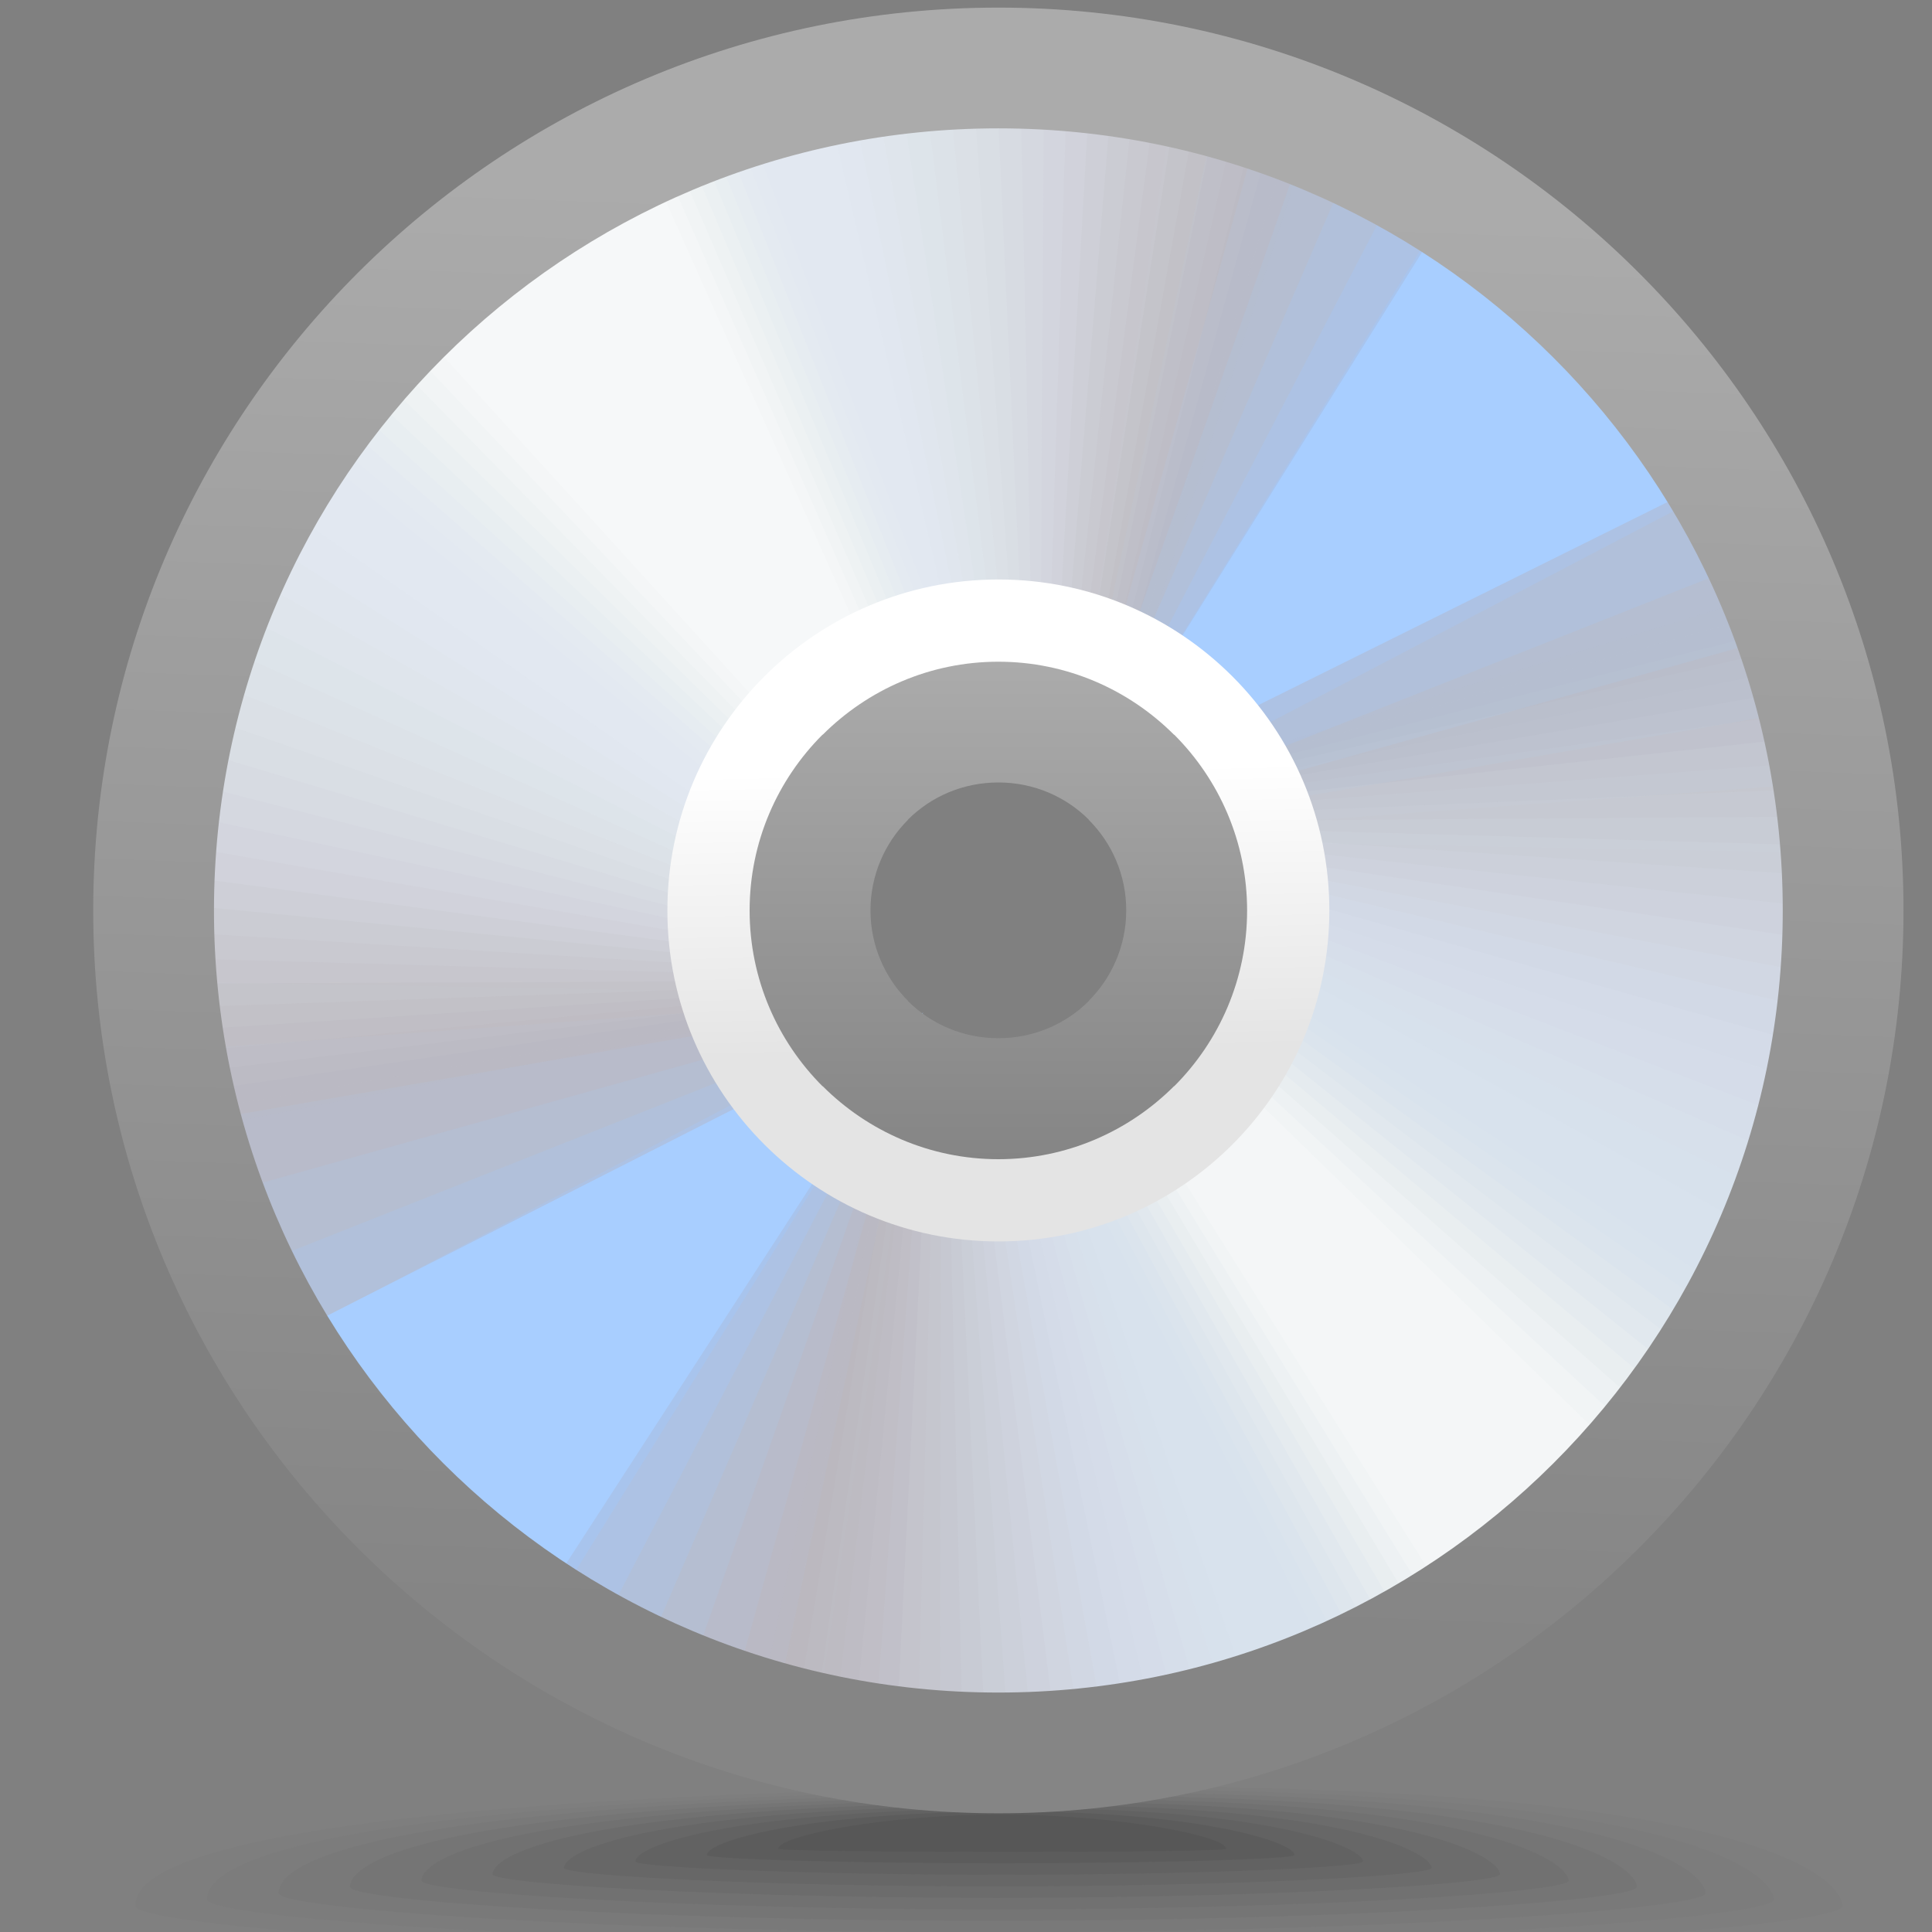 <?xml version="1.0" encoding="UTF-8" standalone="no"?>
<svg
   xmlns:dc="http://purl.org/dc/elements/1.1/"
   xmlns:cc="http://creativecommons.org/ns#"
   xmlns:rdf="http://www.w3.org/1999/02/22-rdf-syntax-ns#"
   xmlns:svg="http://www.w3.org/2000/svg"
   xmlns="http://www.w3.org/2000/svg"
   xmlns:xlink="http://www.w3.org/1999/xlink"
   id="svg144"
   version="1.1"
   viewBox="0 0 16 16"
   style="shape-rendering:geometricPrecision; text-rendering:geometricPrecision; image-rendering:optimizeQuality; fill-rule:evenodd; clip-rule:evenodd"
   height="16px"
   width="16px"
   xml:space="preserve"><rect x="0" y="0" width="16" height="16" fill="#808080" stroke="none"/><defs
     id="defs15"><style
       id="style2"
       type="text/css"><![CDATA[
    .fil43 {fill:#A8CEFF}
    .fil10 {fill:#BBB7BD}
    .fil19 {fill:#DCE6F2;fill-opacity:0}
    .fil44 {fill:#E6EEF7;fill-opacity:0}
    .fil68 {fill:#FFFFFA;fill-opacity:0}
    .fil20 {fill:#DCE6F2;fill-opacity:0.008}
    .fil45 {fill:#E6EEF7;fill-opacity:0.008}
    .fil0 {fill:#333333;fill-opacity:0.012}
    .fil21 {fill:#DCE6F2;fill-opacity:0.02}
    .fil46 {fill:#E6EEF7;fill-opacity:0.02}
    .fil69 {fill:#FFFFFB;fill-opacity:0.024}
    .fil1 {fill:#333333;fill-opacity:0.024}
    .fil22 {fill:#DCE6F2;fill-opacity:0.027}
    .fil47 {fill:#E6EEF7;fill-opacity:0.027}
    .fil2 {fill:#333333;fill-opacity:0.035}
    .fil23 {fill:#DCE6F2;fill-opacity:0.039}
    .fil48 {fill:#E6EEF7;fill-opacity:0.039}
    .fil24 {fill:#DCE6F2;fill-opacity:0.047}
    .fil49 {fill:#E6EEF7;fill-opacity:0.047}
    .fil3 {fill:#333333;fill-opacity:0.047}
    .fil70 {fill:#FFFFFC;fill-opacity:0.047}
    .fil25 {fill:#DCE6F2;fill-opacity:0.059}
    .fil50 {fill:#E6EEF7;fill-opacity:0.059}
    .fil11 {fill:#BDC0CB;fill-opacity:0.059}
    .fil4 {fill:#333333;fill-opacity:0.059}
    .fil26 {fill:#DCE6F2;fill-opacity:0.067}
    .fil51 {fill:#E6EEF7;fill-opacity:0.067}
    .fil5 {fill:#333333;fill-opacity:0.075}
    .fil71 {fill:#FFFFFC;fill-opacity:0.075}
    .fil27 {fill:#DCE6F2;fill-opacity:0.078}
    .fil52 {fill:#E6EEF7;fill-opacity:0.078}
    .fil6 {fill:#333333;fill-opacity:0.086}
    .fil28 {fill:#DCE6F2;fill-opacity:0.086}
    .fil53 {fill:#E6EEF7;fill-opacity:0.086}
    .fil29 {fill:#DCE6F2;fill-opacity:0.094}
    .fil54 {fill:#E6EEF7;fill-opacity:0.094}
    .fil7 {fill:#333333;fill-opacity:0.098}
    .fil72 {fill:#FFFFFD;fill-opacity:0.098}
    .fil30 {fill:#DCE6F2;fill-opacity:0.106}
    .fil55 {fill:#E6EEF7;fill-opacity:0.106}
    .fil8 {fill:#333333;fill-opacity:0.11}
    .fil31 {fill:#DCE6F2;fill-opacity:0.114}
    .fil56 {fill:#E6EEF7;fill-opacity:0.114}
    .fil12 {fill:#B9C1D2;fill-opacity:0.114}
    .fil9 {fill:#333333;fill-opacity:0.122}
    .fil73 {fill:#FFFFFD;fill-opacity:0.122}
    .fil32 {fill:#DCE6F2;fill-opacity:0.125}
    .fil57 {fill:#E6EEF7;fill-opacity:0.125}
    .fil33 {fill:#DCE6F2;fill-opacity:0.133}
    .fil58 {fill:#E6EEF7;fill-opacity:0.133}
    .fil34 {fill:#DCE6F2;fill-opacity:0.145}
    .fil59 {fill:#E6EEF7;fill-opacity:0.145}
    .fil74 {fill:#FFFFFE;fill-opacity:0.145}
    .fil35 {fill:#DCE6F2;fill-opacity:0.153}
    .fil60 {fill:#E6EEF7;fill-opacity:0.153}
    .fil36 {fill:#DCE6F2;fill-opacity:0.161}
    .fil61 {fill:#E6EEF7;fill-opacity:0.161}
    .fil75 {fill:#FFFFFE;fill-opacity:0.173}
    .fil37 {fill:#DCE6F2;fill-opacity:0.173}
    .fil62 {fill:#E6EEF7;fill-opacity:0.173}
    .fil13 {fill:#B5C2D8;fill-opacity:0.173}
    .fil38 {fill:#DCE6F2;fill-opacity:0.18}
    .fil63 {fill:#E6EEF7;fill-opacity:0.18}
    .fil39 {fill:#DCE6F2;fill-opacity:0.192}
    .fil64 {fill:#E6EEF7;fill-opacity:0.192}
    .fil76 {fill:white;fill-opacity:0.196}
    .fil40 {fill:#DCE6F2;fill-opacity:0.2}
    .fil65 {fill:#E6EEF7;fill-opacity:0.2}
    .fil41 {fill:#DCE6F2;fill-opacity:0.212}
    .fil66 {fill:#E6EEF7;fill-opacity:0.212}
    .fil42 {fill:#DCE6F2;fill-opacity:0.22}
    .fil67 {fill:#E6EEF7;fill-opacity:0.22}
    .fil77 {fill:white;fill-opacity:0.22}
    .fil14 {fill:#B1C3DF;fill-opacity:0.231}
    .fil15 {fill:#AEC4E5;fill-opacity:0.29}
    .fil16 {fill:#AAC5EC;fill-opacity:0.345}
    .fil17 {fill:#A6C6F2;fill-opacity:0.404}
    .fil18 {fill:#A2C7F9;fill-opacity:0.463}
    .fil79 {fill:white;fill-opacity:0.58}
    .fil78 {fill:url(#id0)}
    .fil81 {fill:url(#id1);fill-rule:nonzero}
    .fil80 {fill:url(#id2);fill-rule:nonzero}
   ]]></style><linearGradient
       y2="6.364"
       x2="8.243"
       y1="8.714"
       x1="8.293"
       gradientUnits="userSpaceOnUse"
       id="id0"><stop
         id="stop4"
         style="stop-color:#E4E4E4"
         offset="0" /><stop
         id="stop6"
         style="stop-color:white"
         offset="1" /></linearGradient><linearGradient
       y2="5.48"
       x2="8.268"
       y1="9.599"
       x1="8.268"
       gradientUnits="userSpaceOnUse"
       id="id1"><stop
         id="stop9"
         style="stop-color:#858585"
         offset="0" /><stop
         id="stop11"
         style="stop-color:#ABABAB"
         offset="1" /></linearGradient><linearGradient
       y2="1.655"
       x2="8.485"
       y1="13.424"
       x1="8.051"
       xlink:href="#id1"
       gradientUnits="userSpaceOnUse"
       id="id2" /></defs><g
     id="Слой_x0020_1"><g
       id="_21784168"><path
         d="M7.975 14.806c6.754,-0.131 7.283,0.804 7.283,0.978 0,0.079 -0.729,0.176 -1.917,0.256l-10.3 0c-1.189,-0.08 -1.919,-0.178 -1.919,-0.256 0,-0.174 0.098,-0.847 6.852,-0.978z"
         class="fil0"
         id="_63653360" /><g
         id="g27"><path
           d="M8.01 14.83c6.11,-0.116 6.681,0.735 6.681,0.901 0,0.101 -1.359,0.235 -3.352,0.31l-6.273 0c-1.993,-0.075 -3.352,-0.209 -3.352,-0.31 0,-0.166 0.185,-0.784 6.295,-0.901z"
           class="fil1"
           id="_64795400" /><path
           d="M8.045 14.854c5.467,-0.102 6.08,0.665 6.08,0.824 0,0.131 -2.676,0.325 -5.909,0.325 -3.232,0 -5.909,-0.194 -5.909,-0.325 0,-0.159 0.271,-0.722 5.738,-0.824z"
           class="fil2"
           id="_63352064" /><path
           d="M8.08 14.879c4.823,-0.087 5.477,0.595 5.477,0.747 0,0.115 -2.426,0.282 -5.329,0.282 -2.904,0 -5.33,-0.167 -5.33,-0.282 0,-0.151 0.359,-0.659 5.182,-0.747z"
           class="fil3"
           id="_64918408" /><path
           d="M8.115 14.904c4.181,-0.073 4.876,0.526 4.876,0.67 0,0.099 -2.177,0.239 -4.75,0.239 -2.574,0 -4.751,-0.141 -4.751,-0.239 0,-0.144 0.446,-0.597 4.625,-0.67z"
           class="fil4"
           id="_61426472" /><path
           d="M8.149 14.928c3.536,-0.058 4.273,0.456 4.273,0.593 0,0.082 -1.926,0.196 -4.171,0.196 -2.244,0 -4.171,-0.115 -4.171,-0.196 0,-0.137 0.532,-0.535 4.069,-0.593z"
           class="fil5"
           id="_63581432" /><path
           d="M8.183 14.953c2.893,-0.044 3.672,0.386 3.672,0.516 0,0.066 -1.677,0.153 -3.592,0.153 -1.915,0 -3.592,-0.088 -3.592,-0.153 0,-0.13 0.619,-0.472 3.512,-0.516z"
           class="fil6"
           id="_62048768" /><path
           d="M8.218 14.977c2.249,-0.029 3.07,0.317 3.07,0.439 0,0.05 -1.427,0.111 -3.012,0.11 -1.586,0 -3.014,-0.062 -3.014,-0.11 0,-0.122 0.706,-0.409 2.956,-0.439z"
           class="fil7"
           id="_50206728" /><path
           d="M8.253 15.002c1.606,-0.014 2.468,0.247 2.468,0.361 0,0.034 -1.177,0.068 -2.433,0.068 -1.257,0 -2.434,-0.035 -2.434,-0.068 0,-0.115 0.793,-0.347 2.399,-0.361z"
           class="fil8"
           id="_62384104" /></g><path
         d="M8.287 15.027c0.963,0 1.867,0.177 1.867,0.284 0,0.035 -3.709,0.032 -3.709,0 0,-0.107 0.879,-0.284 1.842,-0.284z"
         class="fil9"
         id="_49675568" /></g><path
       id="path31"
       d="M8.268 0.563c3.863,0 6.996,3.124 6.996,6.977 0,3.853 -3.133,6.977 -6.996,6.977 -3.863,0 -6.996,-3.124 -6.996,-6.977 0,-3.853 3.133,-6.977 6.996,-6.977zm0 4.641c1.293,0 2.342,1.046 2.342,2.335 0,1.289 -1.049,2.335 -2.342,2.335 -1.293,0 -2.342,-1.046 -2.342,-2.335 0,-1.29 1.049,-2.335 2.342,-2.335z"
       class="fil10" /><g
       id="_49117416"><path
         d="M7.527 9.781l-0.451 4.679c-2.814,-0.529 -5.128,-2.761 -5.612,-5.742 -0.061,-0.376 -0.09,-0.749 -0.091,-1.118l4.706 0.486c0.169,0.796 0.73,1.418 1.448,1.695z"
         class="fil11"
         id="_62070416" /><path
         d="M7.447 9.748l-0.705 4.64c-2.661,-0.637 -4.812,-2.809 -5.277,-5.671 -0.032,-0.197 -0.055,-0.393 -0.07,-0.588l4.716 0.086c0.192,0.704 0.696,1.258 1.336,1.533z"
         class="fil12"
         id="_63189704" /><path
         d="M7.366 9.711l-0.975 4.584c-2.498,-0.737 -4.482,-2.842 -4.926,-5.577l-0.003 -0.02 4.692 -0.344c0.207,0.609 0.653,1.092 1.212,1.357z"
         class="fil13"
         id="_21774984" /><path
         d="M7.284 9.67l-1.257 4.506c-2.15,-0.764 -3.862,-2.558 -4.443,-4.88l4.624 -0.797c0.213,0.511 0.599,0.922 1.075,1.171z"
         class="fil14"
         id="_61607864" /><path
         d="M7.202 9.625l-1.549 4.405c-1.784,-0.752 -3.223,-2.229 -3.885,-4.122l4.509 -1.26c0.208,0.413 0.533,0.751 0.925,0.977z"
         class="fil15"
         id="_50195000" /><path
         d="M7.121 9.576l-1.848 4.281c-1.416,-0.7 -2.581,-1.869 -3.258,-3.338l4.344 -1.721c0.19,0.318 0.453,0.584 0.762,0.779z"
         class="fil16"
         id="_61607768" /><path
         d="M7.041 9.524l-2.151 4.13c-1.056,-0.605 -1.949,-1.48 -2.571,-2.548l4.133 -2.163c0.161,0.228 0.361,0.425 0.588,0.582z"
         class="fil17"
         id="_64114648" /><path
         d="M6.963 9.468l-2.451 3.953c-0.712,-0.47 -1.337,-1.068 -1.839,-1.768l3.883 -2.574c0.119,0.146 0.256,0.276 0.406,0.389z"
         class="fil18"
         id="_61126712" /></g><g
       id="_60063984"><path
         d="M8.937 5.409l0.451 -4.679c2.814,0.529 5.128,2.761 5.612,5.742 0.061,0.376 0.09,0.749 0.091,1.118l-4.706 -0.486c-0.169,-0.796 -0.73,-1.418 -1.448,-1.695z"
         class="fil11"
         id="_61339256" /><path
         d="M9.017 5.441l0.705 -4.64c2.661,0.637 4.812,2.809 5.277,5.671 0.032,0.197 0.055,0.393 0.07,0.588l-4.716 -0.086c-0.192,-0.704 -0.696,-1.258 -1.336,-1.533z"
         class="fil12"
         id="_60394616" /><path
         d="M9.099 5.478l0.975 -4.584c2.498,0.737 4.482,2.842 4.926,5.577l0.003 0.02 -4.692 0.344c-0.207,-0.609 -0.653,-1.092 -1.212,-1.357z"
         class="fil13"
         id="_64114384" /><path
         d="M9.181 5.519l1.257 -4.506c2.15,0.764 3.862,2.558 4.443,4.88l-4.624 0.797c-0.213,-0.511 -0.599,-0.922 -1.075,-1.171z"
         class="fil14"
         id="_135241488" /><path
         d="M9.263 5.564l1.549 -4.405c1.784,0.752 3.223,2.229 3.885,4.122l-4.509 1.26c-0.208,-0.413 -0.533,-0.751 -0.925,-0.977z"
         class="fil15"
         id="_137394448" /><path
         d="M9.344 5.613l1.848 -4.281c1.416,0.7 2.581,1.869 3.258,3.338l-4.344 1.721c-0.19,-0.318 -0.453,-0.584 -0.762,-0.779z"
         class="fil16"
         id="_61763104" /><path
         d="M9.424 5.665l2.151 -4.13c1.056,0.605 1.949,1.48 2.571,2.548l-4.133 2.163c-0.161,-0.228 -0.361,-0.425 -0.588,-0.582z"
         class="fil17"
         id="_49827616" /><path
         d="M9.501 5.721l2.451 -3.953c0.712,0.47 1.337,1.068 1.839,1.768l-3.883 2.574c-0.119,-0.146 -0.256,-0.276 -0.406,-0.389z"
         class="fil18"
         id="_63439184" /></g><g
       id="_63581376"><path
         d="M10.209 6.232l4.475 -1.478c0.373,0.853 0.58,1.795 0.58,2.785 0,3.853 -3.133,6.977 -6.996,6.977 -0.747,0 -1.466,-0.117 -2.14,-0.333l1.062 -4.57c0.323,0.167 0.689,0.262 1.078,0.262 1.293,0 2.342,-1.046 2.342,-2.335 0,-0.484 -0.148,-0.934 -0.401,-1.307z"
         class="fil19"
         id="_48892032" /><g
         id="g74"><path
           d="M10.232 6.268l4.508 -1.379c0.337,0.817 0.523,1.712 0.523,2.65 0,3.853 -3.133,6.977 -6.996,6.977 -0.693,0 -1.363,-0.101 -1.996,-0.289l0.966 -4.59c0.311,0.152 0.66,0.238 1.029,0.238 1.293,0 2.342,-1.046 2.342,-2.335 0,-0.469 -0.139,-0.905 -0.377,-1.271z"
           class="fil20"
           id="_66575304" /><path
           d="M10.257 6.307l4.541 -1.274c0.3,0.778 0.466,1.623 0.466,2.507 0,3.853 -3.133,6.977 -6.996,6.977 -0.639,0 -1.258,-0.086 -1.846,-0.246l0.868 -4.608c0.298,0.137 0.629,0.213 0.978,0.213 1.293,0 2.342,-1.046 2.342,-2.335 0,-0.453 -0.129,-0.875 -0.353,-1.233z"
           class="fil21"
           id="_62396832" /><path
           d="M10.282 6.347l4.573 -1.163c0.264,0.736 0.409,1.528 0.409,2.355 0,3.853 -3.133,6.977 -6.996,6.977 -0.584,0 -1.15,-0.072 -1.692,-0.206l0.768 -4.625c0.284,0.122 0.596,0.189 0.924,0.189 1.293,0 2.342,-1.046 2.342,-2.335 0,-0.436 -0.12,-0.843 -0.328,-1.193z"
           class="fil22"
           id="_28625888" /><path
           d="M10.307 6.391l4.603 -1.046c0.229,0.69 0.354,1.428 0.354,2.195 0,3.853 -3.133,6.977 -6.996,6.977 -0.527,0 -1.04,-0.059 -1.533,-0.169l0.666 -4.639c0.268,0.107 0.561,0.166 0.868,0.166 1.293,0 2.342,-1.046 2.342,-2.335 0,-0.418 -0.11,-0.81 -0.303,-1.149z"
           class="fil23"
           id="_63145888" /><path
           d="M10.333 6.437l4.631 -0.922c0.194,0.641 0.3,1.32 0.3,2.024 0,3.853 -3.133,6.977 -6.996,6.977 -0.469,0 -0.926,-0.046 -1.369,-0.134l0.56 -4.651c0.252,0.092 0.524,0.143 0.809,0.143 1.293,0 2.342,-1.046 2.342,-2.335 0,-0.399 -0.1,-0.774 -0.277,-1.102z"
           class="fil24"
           id="_49862352" /><path
           d="M10.359 6.487l4.657 -0.792c0.161,0.588 0.247,1.206 0.247,1.844 0,3.853 -3.133,6.977 -6.996,6.977 -0.409,0 -0.81,-0.035 -1.201,-0.103l0.454 -4.66c0.235,0.079 0.486,0.122 0.747,0.122 1.293,0 2.342,-1.046 2.342,-2.335 0,-0.379 -0.09,-0.736 -0.251,-1.052z"
           class="fil25"
           id="_62347328" /><path
           d="M10.385 6.541l4.68 -0.655c0.129,0.53 0.198,1.084 0.198,1.653 0,3.853 -3.133,6.977 -6.996,6.977 -0.349,0 -0.692,-0.026 -1.028,-0.075l0.345 -4.668c0.216,0.066 0.445,0.101 0.683,0.101 1.293,0 2.342,-1.046 2.342,-2.335 0,-0.357 -0.081,-0.696 -0.225,-0.999z"
           class="fil26"
           id="_59887488" /><path
           d="M10.412 6.598l4.7 -0.511c0.099,0.468 0.152,0.954 0.152,1.452 0,3.853 -3.133,6.977 -6.996,6.977 -0.288,0 -0.571,-0.018 -0.85,-0.052l0.234 -4.672c0.196,0.053 0.403,0.082 0.616,0.082 1.293,0 2.342,-1.046 2.342,-2.335 0,-0.335 -0.071,-0.654 -0.198,-0.941z"
           class="fil27"
           id="_61835480" /><path
           d="M10.437 6.659l4.716 -0.359c0.072,0.403 0.11,0.817 0.11,1.24 0,3.853 -3.133,6.977 -6.996,6.977 -0.226,0 -0.448,-0.011 -0.669,-0.032l0.121 -4.674c0.175,0.042 0.359,0.065 0.547,0.065 1.293,0 2.342,-1.046 2.342,-2.335 0,-0.312 -0.061,-0.609 -0.172,-0.88z"
           class="fil28"
           id="_64099320" /><path
           d="M10.463 6.725l4.727 -0.201c0.048,0.332 0.074,0.67 0.074,1.015 0,3.853 -3.133,6.977 -6.996,6.977 -0.162,0 -0.323,-0.006 -0.483,-0.017l0.007 -4.673c0.154,0.032 0.313,0.048 0.476,0.048 1.293,0 2.342,-1.046 2.342,-2.335 0,-0.287 -0.052,-0.561 -0.147,-0.814z"
           class="fil29"
           id="_48651344" /><path
           d="M10.488 6.795l4.732 -0.035c0.029,0.256 0.044,0.516 0.044,0.78 0,3.853 -3.133,6.977 -6.996,6.977 -0.098,0 -0.196,-0.003 -0.293,-0.007l-0.109 -4.669c0.131,0.022 0.265,0.035 0.402,0.035 1.293,0 2.342,-1.046 2.342,-2.335 0,-0.26 -0.043,-0.511 -0.122,-0.745z"
           class="fil30"
           id="_136259744" /><path
           d="M10.512 6.87l4.732 0.137c0.013,0.176 0.02,0.353 0.02,0.533 0,3.853 -3.133,6.977 -6.996,6.977 -0.034,0 -0.067,-0.001 -0.101,-0.001l-0.225 -4.663c0.107,0.015 0.215,0.023 0.326,0.023 1.293,0 2.342,-1.046 2.342,-2.335 0,-0.233 -0.034,-0.458 -0.098,-0.67z"
           class="fil31"
           id="_62066816" /><path
           d="M10.534 6.949l4.724 0.316c0.004,0.091 0.006,0.183 0.006,0.274 0,3.821 -3.081,6.925 -6.901,6.976l-0.343 -4.653c0.082,0.009 0.164,0.013 0.248,0.013 1.293,0 2.342,-1.046 2.342,-2.335 0,-0.204 -0.026,-0.402 -0.076,-0.59z"
           class="fil32"
           id="_62508448" /><path
           d="M10.554 7.033l4.709 0.502 0 0.005c0,3.755 -2.975,6.817 -6.702,6.97l-0.461 -4.641c0.055,0.004 0.111,0.006 0.168,0.006 1.293,0 2.342,-1.046 2.342,-2.335 0,-0.174 -0.019,-0.343 -0.055,-0.507z"
           class="fil33"
           id="_61861000" /><path
           d="M10.572 7.122l4.685 0.692c-0.139,3.561 -2.954,6.438 -6.495,6.684l-0.581 -4.626c0.029,0.001 0.058,0.002 0.086,0.002 1.293,0 2.342,-1.046 2.342,-2.335 0,-0.143 -0.013,-0.282 -0.037,-0.417z"
           class="fil34"
           id="_48814112" /><path
           d="M10.587 7.216l4.653 0.888c-0.27,3.359 -2.926,6.047 -6.276,6.378l-0.7 -4.607 0.003 0c1.293,0 2.342,-1.046 2.342,-2.335 0,-0.11 -0.008,-0.218 -0.022,-0.324z"
           class="fil35"
           id="_62496744" /><path
           d="M10.599 7.315l4.611 1.088c-0.39,3.151 -2.887,5.652 -6.041,6.057l-0.82 -4.586c1.255,-0.043 2.26,-1.071 2.26,-2.334 0,-0.076 -0.004,-0.151 -0.011,-0.225z"
           class="fil36"
           id="_63874056" /><path
           d="M10.607 7.417l4.559 1.29c-0.497,2.938 -2.836,5.254 -5.791,5.722l-0.939 -4.56c1.215,-0.086 2.174,-1.096 2.174,-2.33 0,-0.041 -0.001,-0.082 -0.003,-0.122z"
           class="fil37"
           id="_62526768" /><path
           d="M10.609 7.524l4.496 1.494c-0.589,2.722 -2.772,4.854 -5.526,5.375l-1.058 -4.532c1.174,-0.126 2.087,-1.118 2.087,-2.322l-0 -0.016z"
           class="fil38"
           id="_61787200" /><path
           d="M10.608 7.634l4.422 1.698c-0.666,2.505 -2.694,4.456 -5.244,5.019l-1.176 -4.501c1.1,-0.16 1.953,-1.085 1.998,-2.216z"
           class="fil39"
           id="_138460744" /><path
           d="M10.6 7.747l4.338 1.9c-0.726,2.286 -2.6,4.062 -4.947,4.655l-1.294 -4.467c1.022,-0.189 1.81,-1.039 1.903,-2.088z"
           class="fil40"
           id="_62670864" /><path
           d="M10.587 7.863l4.242 2.1c-0.768,2.068 -2.491,3.673 -4.635,4.285l-1.41 -4.43c0.941,-0.211 1.668,-0.989 1.803,-1.955z"
           class="fil41"
           id="_63171880" /></g><path
         d="M10.568 7.98l4.137 2.296c-0.793,1.852 -2.366,3.293 -4.307,3.911l-1.525 -4.39c0.861,-0.229 1.527,-0.935 1.696,-1.817z"
         class="fil42"
         id="_61788664" /></g><path
       id="path78"
       d="M12.01 1.715l-3.021 4.835 5.076 -2.519c0,0 -1.701,-2.595 -2.056,-2.316z"
       class="fil43" /><path
       id="path80"
       d="M4.396 13.4l3.249 -5.013 -5.305 2.697c0,0 1.701,2.595 2.056,2.316z"
       class="fil43" /><g
       id="_135809744"><path
         d="M6.138 8.512l-4.582 1c-0.184,-0.626 -0.284,-1.288 -0.284,-1.972 0,-3.853 3.133,-6.977 6.996,-6.977 0.97,0 1.894,0.197 2.734,0.553l-1.528 4.421c-0.352,-0.211 -0.765,-0.333 -1.206,-0.333 -1.293,0 -2.342,1.046 -2.342,2.335 0,0.347 0.076,0.676 0.212,0.972z"
         class="fil44"
         id="_60489088" /><g
         id="g105"><path
           d="M6.121 8.473l-4.604 0.899c-0.159,-0.584 -0.244,-1.198 -0.244,-1.832 0,-3.853 3.133,-6.977 6.996,-6.977 0.917,0 1.793,0.176 2.596,0.497l-1.436 4.451c-0.342,-0.195 -0.738,-0.306 -1.16,-0.306 -1.293,0 -2.342,1.046 -2.342,2.335 0,0.332 0.07,0.647 0.195,0.933z"
           class="fil45"
           id="_59895272" /><path
           d="M6.104 8.432l-4.626 0.791c-0.134,-0.539 -0.206,-1.103 -0.206,-1.683 0,-3.853 3.133,-6.977 6.996,-6.977 0.863,0 1.689,0.156 2.453,0.441l-1.341 4.48c-0.331,-0.179 -0.71,-0.28 -1.112,-0.28 -1.293,0 -2.342,1.046 -2.342,2.335 0,0.316 0.063,0.617 0.177,0.892z"
           class="fil46"
           id="_21829896" /><path
           d="M6.086 8.388l-4.645 0.678c-0.11,-0.492 -0.169,-1.003 -0.169,-1.527 0,-3.853 3.133,-6.977 6.996,-6.977 0.808,0 1.583,0.137 2.305,0.388l-1.243 4.507c-0.319,-0.162 -0.68,-0.254 -1.062,-0.254 -1.293,0 -2.342,1.046 -2.342,2.335 0,0.299 0.057,0.586 0.16,0.849z"
           class="fil47"
           id="_50320872" /><path
           d="M6.068 8.342l-4.662 0.559c-0.088,-0.441 -0.134,-0.896 -0.134,-1.362 0,-3.853 3.133,-6.977 6.996,-6.977 0.751,0 1.474,0.118 2.153,0.337l-1.143 4.532c-0.306,-0.146 -0.648,-0.228 -1.01,-0.228 -1.293,0 -2.342,1.046 -2.342,2.335 0,0.282 0.05,0.552 0.142,0.802z"
           class="fil48"
           id="_63196624" /><path
           d="M6.051 8.293l-4.677 0.434c-0.067,-0.386 -0.101,-0.783 -0.101,-1.187 0,-3.853 3.133,-6.977 6.996,-6.977 0.693,0 1.363,0.101 1.995,0.288l-1.04 4.556c-0.292,-0.13 -0.615,-0.202 -0.955,-0.202 -1.293,0 -2.342,1.046 -2.342,2.335 0,0.264 0.044,0.517 0.125,0.753z"
           class="fil49"
           id="_21807232" /><path
           d="M6.034 8.241l-4.689 0.302c-0.047,-0.328 -0.073,-0.662 -0.073,-1.003 0,-3.853 3.133,-6.977 6.996,-6.977 0.634,0 1.248,0.084 1.832,0.242l-0.935 4.577c-0.276,-0.115 -0.579,-0.178 -0.897,-0.178 -1.293,0 -2.342,1.046 -2.342,2.335 0,0.244 0.038,0.48 0.107,0.701z"
           class="fil50"
           id="_61574096" /><path
           d="M6.017 8.185l-4.697 0.164c-0.031,-0.266 -0.047,-0.536 -0.047,-0.81 0,-3.853 3.133,-6.977 6.996,-6.977 0.574,0 1.132,0.069 1.665,0.2l-0.828 4.596c-0.26,-0.099 -0.542,-0.154 -0.837,-0.154 -1.293,0 -2.342,1.046 -2.342,2.335 0,0.224 0.031,0.44 0.09,0.645z"
           class="fil51"
           id="_60220592" /><path
           d="M6.001 8.126l-4.702 0.02c-0.017,-0.2 -0.027,-0.401 -0.027,-0.605 0,-3.853 3.133,-6.977 6.996,-6.977 0.513,0 1.012,0.056 1.493,0.16l-0.719 4.613c-0.242,-0.085 -0.503,-0.131 -0.775,-0.131 -1.293,0 -2.342,1.046 -2.342,2.335 0,0.202 0.026,0.399 0.075,0.586z"
           class="fil52"
           id="_64608328" /><path
           d="M5.985 8.063l-4.702 -0.132c-0.007,-0.13 -0.011,-0.26 -0.011,-0.391 0,-3.853 3.133,-6.977 6.996,-6.977 0.45,0 0.891,0.043 1.317,0.124l-0.607 4.627c-0.224,-0.071 -0.463,-0.109 -0.71,-0.109 -1.293,0 -2.342,1.046 -2.342,2.335 0,0.18 0.02,0.355 0.059,0.523z"
           class="fil53"
           id="_63086880" /><path
           d="M5.971 7.996l-4.696 -0.289c-0.001,-0.056 -0.002,-0.111 -0.002,-0.167 0,-3.853 3.133,-6.977 6.996,-6.977 0.387,0 0.767,0.032 1.137,0.092l-0.494 4.638c-0.204,-0.058 -0.42,-0.089 -0.643,-0.089 -1.293,0 -2.342,1.046 -2.342,2.335 0,0.156 0.016,0.309 0.045,0.456z"
           class="fil54"
           id="_50194880" /><path
           d="M5.958 7.925l-4.685 -0.454c0.037,-3.821 3.155,-6.909 6.995,-6.909 0.323,0 0.641,0.022 0.952,0.065l-0.379 4.648c-0.184,-0.046 -0.376,-0.071 -0.574,-0.071 -1.293,0 -2.342,1.046 -2.342,2.335 0,0.131 0.011,0.26 0.032,0.386z"
           class="fil55"
           id="_65041920" /><path
           d="M5.947 7.85l-4.667 -0.624c0.164,-3.707 3.23,-6.663 6.988,-6.663 0.258,0 0.513,0.014 0.764,0.041l-0.262 4.654c-0.162,-0.035 -0.33,-0.054 -0.502,-0.054 -1.293,0 -2.342,1.046 -2.342,2.335 0,0.105 0.007,0.209 0.021,0.311z"
           class="fil56"
           id="_65022256" /><path
           d="M5.938 7.772l-4.642 -0.801c0.291,-3.586 3.302,-6.407 6.972,-6.407 0.193,0 0.384,0.008 0.572,0.023l-0.144 4.657c-0.139,-0.026 -0.282,-0.039 -0.428,-0.039 -1.293,0 -2.342,1.046 -2.342,2.335 0,0.078 0.004,0.156 0.011,0.232z"
           class="fil57"
           id="_67940048" /><path
           d="M5.931 7.688l-4.609 -0.983c0.414,-3.459 3.366,-6.142 6.946,-6.142 0.126,0 0.252,0.003 0.377,0.01l-0.025 4.657c-0.115,-0.017 -0.232,-0.026 -0.352,-0.026 -1.293,0 -2.342,1.046 -2.342,2.335 0,0.05 0.002,0.099 0.005,0.149z"
           class="fil58"
           id="_65043896" /><path
           d="M5.927 7.601l-4.567 -1.17c0.533,-3.326 3.423,-5.869 6.908,-5.869 0.06,0 0.12,0.001 0.18,0.002l0.095 4.655c-0.09,-0.01 -0.181,-0.016 -0.274,-0.016 -1.293,0 -2.342,1.046 -2.342,2.335l0.001 0.061z"
           class="fil59"
           id="_65021152" /><path
           d="M5.926 7.51l-4.515 -1.36c0.645,-3.18 3.459,-5.577 6.836,-5.587l0.215 4.649c-0.064,-0.005 -0.13,-0.008 -0.195,-0.008 -1.283,0 -2.325,1.03 -2.341,2.306z"
           class="fil60"
           id="_61262992" /><path
           d="M5.93 7.415l-4.453 -1.554c0.736,-2.973 3.385,-5.195 6.569,-5.295l0.336 4.64c-0.038,-0.002 -0.076,-0.003 -0.114,-0.003 -1.251,0 -2.273,0.979 -2.338,2.211z"
           class="fil61"
           id="_49875784" /><path
           d="M5.937 7.317l-4.381 -1.749c0.815,-2.763 3.298,-4.813 6.286,-4.992l0.457 4.629 -0.031 -0c-1.218,0 -2.218,0.928 -2.331,2.113z"
           class="fil62"
           id="_61540472" /><path
           d="M5.949 7.215l-4.298 -1.944c0.879,-2.549 3.198,-4.431 5.987,-4.68l0.579 4.613c-1.159,0.025 -2.112,0.891 -2.267,2.011z"
           class="fil63"
           id="_62794016" /><path
           d="M5.966 7.112l-4.204 -2.139c0.928,-2.335 3.083,-4.052 5.671,-4.36l0.7 4.596c-1.085,0.062 -1.973,0.861 -2.166,1.903z"
           class="fil64"
           id="_64746592" /><path
           d="M5.988 7.006l-4.1 -2.332c0.96,-2.122 2.953,-3.679 5.339,-4.035l0.82 4.575c-1.009,0.094 -1.833,0.828 -2.059,1.791z"
           class="fil65"
           id="_66923608" /><path
           d="M6.015 6.899l-3.985 -2.52c0.975,-1.911 2.807,-3.314 4.992,-3.706l0.94 4.551c-0.933,0.122 -1.694,0.791 -1.946,1.675z"
           class="fil66"
           id="_65784360" /></g><path
         d="M6.049 6.792l-3.861 -2.703c0.974,-1.703 2.647,-2.958 4.63,-3.375l1.058 4.524c-0.856,0.144 -1.555,0.751 -1.827,1.555z"
         class="fil67"
         id="_60506008" /></g><g
       id="_62179328"><path
         d="M6.089 6.684l-3.71 -2.91c0.891,-1.382 2.257,-2.431 3.869,-2.915l1.623 4.379c-0.815,0.139 -1.486,0.698 -1.782,1.446z"
         class="fil68"
         id="_62550192" /><g
         id="g118"><path
           d="M6.121 6.606l-3.65 -2.972c0.871,-1.284 2.16,-2.262 3.671,-2.743l1.653 4.361c-0.752,0.154 -1.373,0.668 -1.673,1.354z"
           class="fil69"
           id="_64081960" /><path
           d="M6.156 6.529l-3.59 -3.033c0.848,-1.186 2.058,-2.097 3.469,-2.57l1.683 4.344c-0.69,0.165 -1.262,0.636 -1.563,1.26z"
           class="fil70"
           id="_67668400" /><path
           d="M6.194 6.454l-3.527 -3.094c0.82,-1.091 1.952,-1.934 3.265,-2.398l1.713 4.326c-0.629,0.173 -1.152,0.601 -1.45,1.166z"
           class="fil71"
           id="_62555712" /><path
           d="M6.235 6.38l-3.465 -3.155c0.788,-0.997 1.843,-1.774 3.056,-2.225l1.743 4.31c-0.568,0.177 -1.044,0.564 -1.335,1.07z"
           class="fil72"
           id="_64620576" /><path
           d="M6.279 6.307l-3.4 -3.215c0.752,-0.905 1.728,-1.618 2.845,-2.053l1.773 4.295c-0.509,0.177 -0.937,0.524 -1.217,0.973z"
           class="fil73"
           id="_63386520" /><path
           d="M6.325 6.236l-3.336 -3.274c0.712,-0.816 1.611,-1.465 2.63,-1.881l1.804 4.28c-0.45,0.173 -0.833,0.482 -1.098,0.875z"
           class="fil74"
           id="_64264288" /><path
           d="M6.373 6.167l-3.27 -3.333c0.668,-0.729 1.489,-1.316 2.413,-1.71l1.835 4.266c-0.393,0.167 -0.73,0.437 -0.978,0.777z"
           class="fil75"
           id="_21831760" /><path
           d="M6.424 6.1l-3.203 -3.391c0.621,-0.645 1.364,-1.171 2.192,-1.541l1.866 4.253c-0.336,0.156 -0.629,0.39 -0.856,0.678z"
           class="fil76"
           id="_63009664" /></g><path
         d="M6.477 6.035l-3.135 -3.448c0.569,-0.563 1.235,-1.029 1.97,-1.371l1.897 4.241c-0.281,0.143 -0.53,0.34 -0.732,0.579z"
         class="fil77"
         id="_50277216" /></g><g
       id="_61933528"><path
         d="M10.542 8.099l4.006 2.517c-0.745,1.509 -2.019,2.711 -3.582,3.363l-2.072 -4.188c0.812,-0.224 1.446,-0.873 1.648,-1.692z"
         class="fil68"
         id="_64071272" /><g
         id="g131"><path
           d="M10.517 8.191l3.941 2.599c-0.733,1.386 -1.921,2.496 -3.365,3.133l-2.116 -4.158c0.741,-0.235 1.323,-0.828 1.54,-1.575z"
           class="fil69"
           id="_61898184" /><path
           d="M10.489 8.283l3.874 2.683c-0.716,1.265 -1.817,2.284 -3.143,2.901l-2.161 -4.128c0.672,-0.241 1.202,-0.779 1.429,-1.456z"
           class="fil70"
           id="_60440472" /><path
           d="M10.456 8.374l3.805 2.766c-0.693,1.145 -1.706,2.074 -2.915,2.667l-2.205 -4.099c0.604,-0.242 1.083,-0.727 1.315,-1.334z"
           class="fil71"
           id="_48805488" /><path
           d="M10.419 8.464l3.734 2.849c-0.663,1.026 -1.589,1.868 -2.682,2.431l-2.25 -4.07c0.536,-0.238 0.966,-0.672 1.198,-1.21z"
           class="fil72"
           id="_62573256" /><path
           d="M10.378 8.553l3.66 2.932c-0.627,0.91 -1.465,1.665 -2.444,2.194l-2.295 -4.042c0.47,-0.23 0.851,-0.613 1.079,-1.084z"
           class="fil73"
           id="_62127336" /><path
           d="M10.334 8.64l3.584 3.014c-0.585,0.797 -1.335,1.467 -2.201,1.957l-2.339 -4.014c0.405,-0.218 0.739,-0.552 0.956,-0.957z"
           class="fil74"
           id="_66700424" /><path
           d="M10.285 8.726l3.506 3.095c-0.536,0.687 -1.199,1.272 -1.953,1.719l-2.384 -3.987c0.342,-0.201 0.629,-0.486 0.831,-0.828z"
           class="fil75"
           id="_62573640" /><path
           d="M10.233 8.809l3.425 3.176c-0.482,0.581 -1.056,1.082 -1.701,1.481l-2.429 -3.959c0.282,-0.18 0.522,-0.418 0.704,-0.698z"
           class="fil76"
           id="_62165368" /></g><path
         d="M10.178 8.891l3.343 3.256c-0.422,0.478 -0.907,0.897 -1.444,1.245l-2.474 -3.933c0.223,-0.155 0.418,-0.347 0.575,-0.568z"
         class="fil77"
         id="_49878544" /></g><path
       id="path135"
       d="M8.268 4.799c1.514,0 2.741,1.227 2.741,2.741 0,1.514 -1.227,2.741 -2.741,2.741 -1.513,0 -2.741,-1.227 -2.741,-2.741 0,-1.513 1.227,-2.741 2.741,-2.741zm0 1.41c0.735,0 1.331,0.596 1.331,1.331 0,0.735 -0.596,1.331 -1.331,1.331 -0.735,0 -1.331,-0.596 -1.331,-1.331 0,-0.735 0.596,-1.331 1.331,-1.331z"
       class="fil78" /><path
       id="path137"
       d="M1.38 6.729c0.448,-3.793 3.897,-6.507 7.7,-6.059 3.803,0.447 6.524,3.886 6.075,7.679 -0.448,3.793 -3.897,6.507 -7.7,6.059 -3.803,-0.447 -6.524,-3.886 -6.075,-7.679zm0.177 0.021c0.437,-3.696 3.796,-6.34 7.502,-5.903 3.705,0.436 6.356,3.786 5.919,7.482 -0.437,3.696 -3.797,6.34 -7.502,5.904 -3.706,-0.436 -6.357,-3.787 -5.919,-7.482z"
       class="fil79" /><path
       id="path139"
       d="M8.268 0.063c2.068,0 3.942,0.837 5.298,2.19 1.358,1.354 2.198,3.224 2.198,5.287 0,2.063 -0.84,3.933 -2.198,5.287 -1.356,1.353 -3.23,2.19 -5.298,2.19 -2.068,0 -3.941,-0.837 -5.298,-2.19 -1.358,-1.354 -2.198,-3.224 -2.198,-5.287 0,-2.063 0.84,-3.933 2.198,-5.287 1.357,-1.353 3.23,-2.19 5.298,-2.19zm4.595 2.897c-1.175,-1.172 -2.8,-1.897 -4.595,-1.897 -1.795,0 -3.42,0.725 -4.595,1.897 -1.174,1.171 -1.901,2.79 -1.901,4.58 0,1.789 0.727,3.409 1.901,4.58 1.175,1.172 2.8,1.897 4.595,1.897 1.795,0 3.42,-0.725 4.595,-1.897 1.174,-1.171 1.901,-2.79 1.901,-4.58 0,-1.79 -0.727,-3.409 -1.901,-4.58z"
       class="fil80" /><path
       id="path141"
       d="M8.268 5.48c0.567,0 1.082,0.232 1.455,0.605l0.001 -0.001c0.373,0.373 0.604,0.888 0.604,1.456 0,0.568 -0.231,1.083 -0.604,1.456l-0.001 -0.001c-0.373,0.373 -0.888,0.605 -1.455,0.605 -0.567,0 -1.082,-0.232 -1.455,-0.605l-0.001 0.001c-0.373,-0.373 -0.604,-0.888 -0.604,-1.456 0,-0.568 0.231,-1.083 0.604,-1.456l0.001 0.001c0.373,-0.373 0.888,-0.605 1.455,-0.605zm0.749 1.308c-0.19,-0.19 -0.455,-0.308 -0.749,-0.308 -0.294,0 -0.559,0.118 -0.749,0.308l0 0.002c-0.191,0.191 -0.31,0.457 -0.31,0.749 0,0.293 0.119,0.558 0.31,0.749l0 0.002c0.19,0.19 0.455,0.308 0.749,0.308 0.294,0 0.559,-0.118 0.749,-0.308l0 -0.002c0.191,-0.191 0.31,-0.457 0.31,-0.749 0,-0.293 -0.119,-0.558 -0.31,-0.749l0 -0.002z"
       class="fil81" /></g></svg>